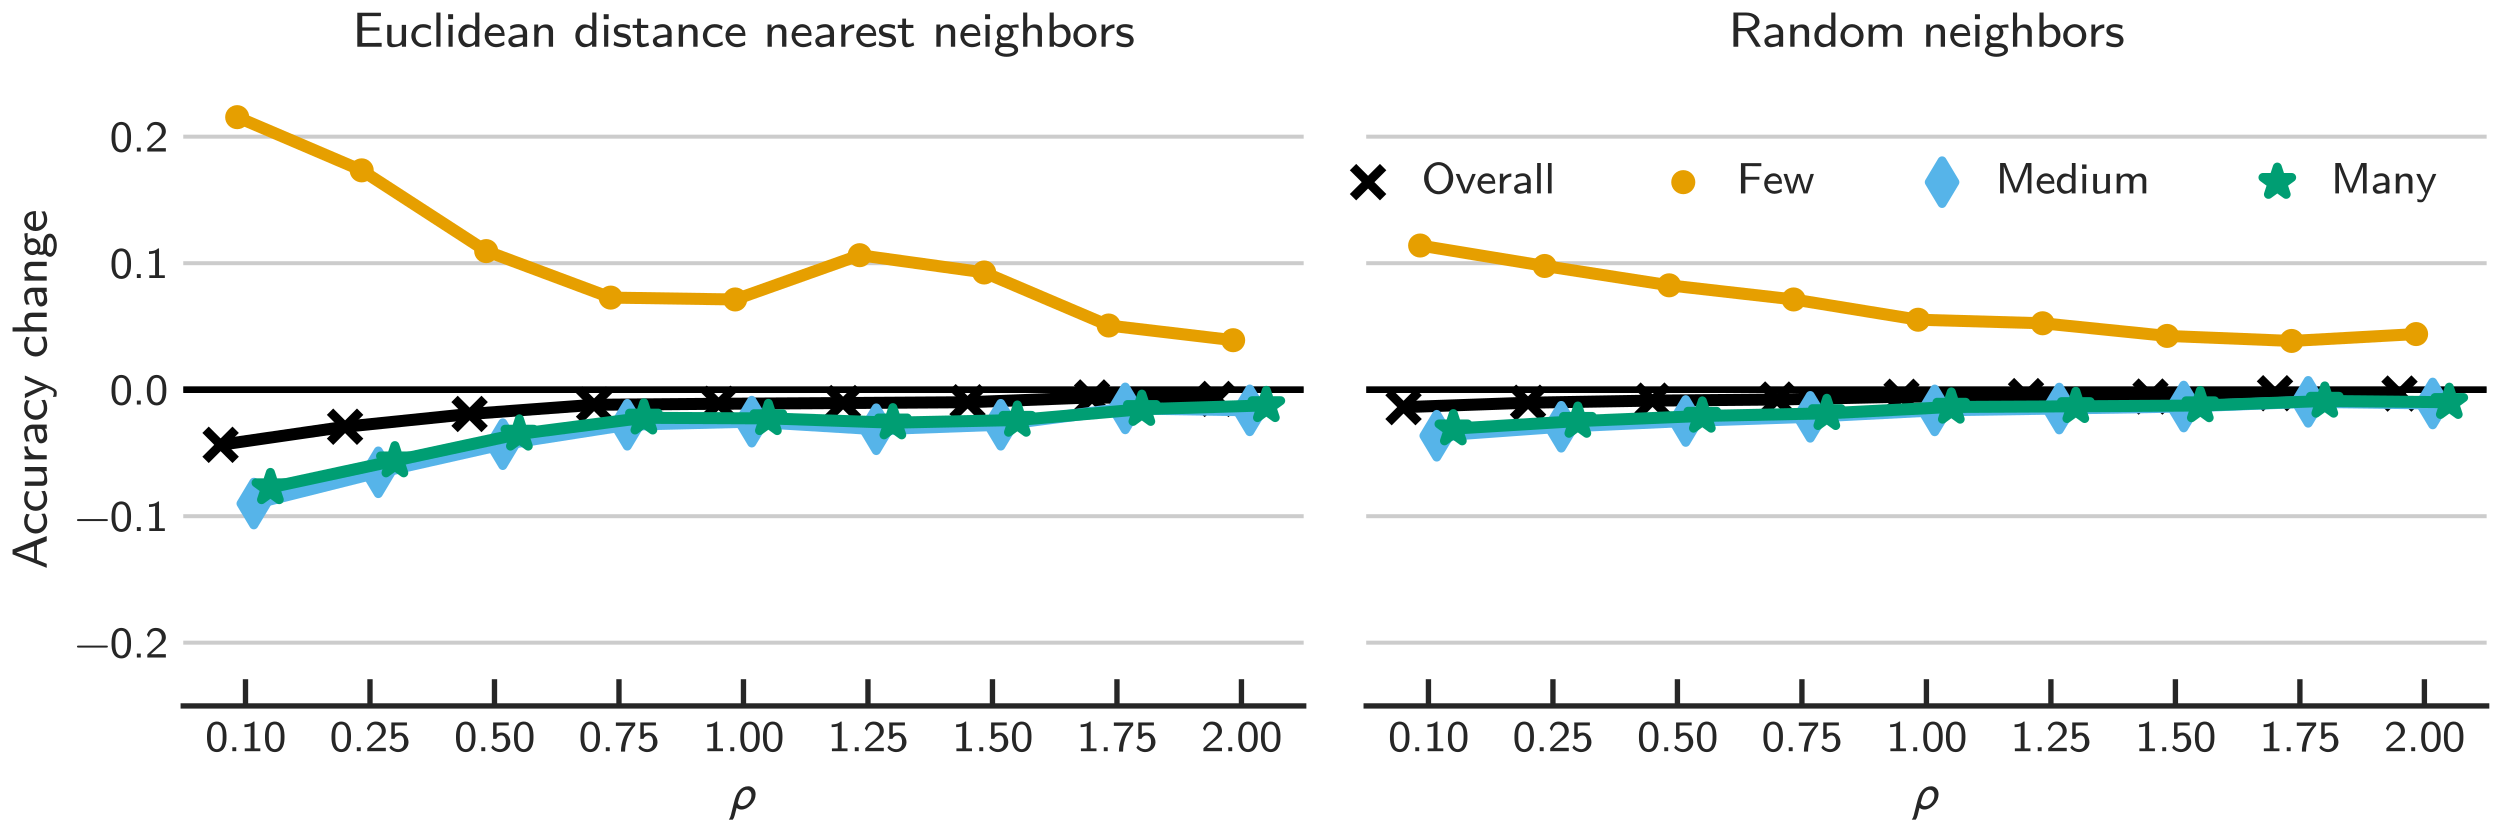 <?xml version="1.0" encoding="utf-8" standalone="no"?>
<!DOCTYPE svg PUBLIC "-//W3C//DTD SVG 1.1//EN"
  "http://www.w3.org/Graphics/SVG/1.1/DTD/svg11.dtd">
<svg xmlns:xlink="http://www.w3.org/1999/xlink" width="561.6pt" height="187.2pt" viewBox="0 0 561.6 187.2" xmlns="http://www.w3.org/2000/svg" version="1.1">
 <defs>
  <style type="text/css">*{stroke-linejoin: round; stroke-linecap: butt}</style>
 </defs>
 <g id="figure_1">
  <g id="patch_1">
   <path d="M 0 187.2
L 561.6 187.2
L 561.6 0
L 0 0
L 0 187.2
z
" style="fill: none"/>
  </g>
  <g id="axes_1">
   <g id="patch_2">
    <path d="M 41.165 158.582
L 292.862 158.582
L 292.862 16.496
L 41.165 16.496
L 41.165 158.582
z
" style="fill: none"/>
   </g>
   <g id="matplotlib.axis_1">
    <g id="xtick_1">
     <g id="line2d_1">
      <defs>
       <path id="m4f24ac02ba" d="M 0 0
L 0 -6
" style="stroke: #262626; stroke-width: 1.2"/>
      </defs>
      <g>
       <use xlink:href="#m4f24ac02ba" x="55.148" y="158.582" style="fill: #262626; stroke: #262626; stroke-width: 1.2"/>
      </g>
     </g>
     <g id="text_1">
      <!-- 0.10 -->
      <g style="fill: #262626" transform="translate(46.087 168.745) scale(0.096 -0.096)">
       <defs>
        <path id="LMSans8-Regular-30" d="M 3123 2080
C 3123 2387 3123 3136 2822 3661
C 2496 4237 2003 4333 1696 4333
C 1408 4333 909 4243 589 3693
C 282 3181 269 2483 269 2080
C 269 1606 294 1024 563 538
C 845 19 1318 -134 1696 -134
C 2336 -134 2688 237 2880 640
C 3104 1094 3123 1683 3123 2080
z
M 2566 2163
C 2566 1741 2566 1261 2413 851
C 2234 390 1907 288 1696 288
C 1427 288 1120 442 960 902
C 832 1293 826 1696 826 2163
C 826 2752 826 3910 1696 3910
C 2566 3910 2566 2752 2566 2163
z
" transform="scale(0.016)"/>
        <path id="LMSans8-Regular-2e" d="M 1229 0
L 1229 576
L 653 576
L 653 0
L 1229 0
z
" transform="scale(0.016)"/>
        <path id="LMSans8-Regular-31" d="M 2906 0
L 2906 403
L 2054 403
L 2054 4333
L 1914 4333
C 1498 3949 973 3923 589 3910
L 589 3507
C 838 3514 1158 3526 1478 3654
L 1478 403
L 627 403
L 627 0
L 2906 0
z
" transform="scale(0.016)"/>
       </defs>
       <use xlink:href="#LMSans8-Regular-30"/>
       <use xlink:href="#LMSans8-Regular-2e" x="53.1"/>
       <use xlink:href="#LMSans8-Regular-31" x="82.6"/>
       <use xlink:href="#LMSans8-Regular-30" x="135.7"/>
      </g>
     </g>
    </g>
    <g id="xtick_2">
     <g id="line2d_2">
      <g>
       <use xlink:href="#m4f24ac02ba" x="83.115" y="158.582" style="fill: #262626; stroke: #262626; stroke-width: 1.2"/>
      </g>
     </g>
     <g id="text_2">
      <!-- 0.25 -->
      <g style="fill: #262626" transform="translate(74.053 168.745) scale(0.096 -0.096)">
       <defs>
        <path id="LMSans8-Regular-32" d="M 3053 0
L 3053 493
L 1811 493
C 1734 493 1658 486 1581 486
L 851 486
L 1843 1363
C 1958 1466 2272 1702 2394 1805
C 2675 2061 3053 2394 3053 2950
C 3053 3674 2515 4333 1600 4333
C 922 4333 499 3968 282 3315
L 582 2938
C 730 3475 954 3891 1510 3891
C 2048 3891 2458 3514 2458 2938
C 2458 2406 2144 2106 1760 1741
C 1632 1613 1286 1325 1152 1197
C 966 1030 525 602 339 442
L 339 0
L 3053 0
z
" transform="scale(0.016)"/>
        <path id="LMSans8-Regular-35" d="M 3053 1299
C 3053 2093 2464 2726 1760 2726
C 1485 2726 1242 2630 1050 2470
L 1050 3757
L 2822 3757
L 2822 4198
L 538 4198
L 538 1805
L 1005 1805
C 1158 2150 1459 2304 1747 2304
C 2010 2304 2406 2125 2406 1312
C 2406 474 1875 288 1549 288
C 1126 288 717 512 499 877
L 256 493
C 570 102 1043 -134 1549 -134
C 2394 -134 3053 518 3053 1299
z
" transform="scale(0.016)"/>
       </defs>
       <use xlink:href="#LMSans8-Regular-30"/>
       <use xlink:href="#LMSans8-Regular-2e" x="53.1"/>
       <use xlink:href="#LMSans8-Regular-32" x="82.6"/>
       <use xlink:href="#LMSans8-Regular-35" x="135.7"/>
      </g>
     </g>
    </g>
    <g id="xtick_3">
     <g id="line2d_3">
      <g>
       <use xlink:href="#m4f24ac02ba" x="111.081" y="158.582" style="fill: #262626; stroke: #262626; stroke-width: 1.2"/>
      </g>
     </g>
     <g id="text_3">
      <!-- 0.50 -->
      <g style="fill: #262626" transform="translate(102.02 168.745) scale(0.096 -0.096)">
       <use xlink:href="#LMSans8-Regular-30"/>
       <use xlink:href="#LMSans8-Regular-2e" x="53.1"/>
       <use xlink:href="#LMSans8-Regular-35" x="82.6"/>
       <use xlink:href="#LMSans8-Regular-30" x="135.7"/>
      </g>
     </g>
    </g>
    <g id="xtick_4">
     <g id="line2d_4">
      <g>
       <use xlink:href="#m4f24ac02ba" x="139.047" y="158.582" style="fill: #262626; stroke: #262626; stroke-width: 1.2"/>
      </g>
     </g>
     <g id="text_4">
      <!-- 0.75 -->
      <g style="fill: #262626" transform="translate(129.986 168.745) scale(0.096 -0.096)">
       <defs>
        <path id="LMSans8-Regular-37" d="M 3110 3750
L 3110 4198
L 282 4198
L 282 3706
L 1581 3706
C 1658 3706 1734 3712 1811 3712
L 2618 3712
C 1645 2758 1024 1421 1024 -64
L 1626 -64
C 1626 1805 2534 3149 3110 3750
z
" transform="scale(0.016)"/>
       </defs>
       <use xlink:href="#LMSans8-Regular-30"/>
       <use xlink:href="#LMSans8-Regular-2e" x="53.1"/>
       <use xlink:href="#LMSans8-Regular-37" x="82.6"/>
       <use xlink:href="#LMSans8-Regular-35" x="135.7"/>
      </g>
     </g>
    </g>
    <g id="xtick_5">
     <g id="line2d_5">
      <g>
       <use xlink:href="#m4f24ac02ba" x="167.014" y="158.582" style="fill: #262626; stroke: #262626; stroke-width: 1.2"/>
      </g>
     </g>
     <g id="text_5">
      <!-- 1.00 -->
      <g style="fill: #262626" transform="translate(157.952 168.745) scale(0.096 -0.096)">
       <use xlink:href="#LMSans8-Regular-31"/>
       <use xlink:href="#LMSans8-Regular-2e" x="53.1"/>
       <use xlink:href="#LMSans8-Regular-30" x="82.6"/>
       <use xlink:href="#LMSans8-Regular-30" x="135.7"/>
      </g>
     </g>
    </g>
    <g id="xtick_6">
     <g id="line2d_6">
      <g>
       <use xlink:href="#m4f24ac02ba" x="194.98" y="158.582" style="fill: #262626; stroke: #262626; stroke-width: 1.2"/>
      </g>
     </g>
     <g id="text_6">
      <!-- 1.25 -->
      <g style="fill: #262626" transform="translate(185.919 168.745) scale(0.096 -0.096)">
       <use xlink:href="#LMSans8-Regular-31"/>
       <use xlink:href="#LMSans8-Regular-2e" x="53.1"/>
       <use xlink:href="#LMSans8-Regular-32" x="82.6"/>
       <use xlink:href="#LMSans8-Regular-35" x="135.7"/>
      </g>
     </g>
    </g>
    <g id="xtick_7">
     <g id="line2d_7">
      <g>
       <use xlink:href="#m4f24ac02ba" x="222.947" y="158.582" style="fill: #262626; stroke: #262626; stroke-width: 1.2"/>
      </g>
     </g>
     <g id="text_7">
      <!-- 1.50 -->
      <g style="fill: #262626" transform="translate(213.885 168.745) scale(0.096 -0.096)">
       <use xlink:href="#LMSans8-Regular-31"/>
       <use xlink:href="#LMSans8-Regular-2e" x="53.1"/>
       <use xlink:href="#LMSans8-Regular-35" x="82.6"/>
       <use xlink:href="#LMSans8-Regular-30" x="135.7"/>
      </g>
     </g>
    </g>
    <g id="xtick_8">
     <g id="line2d_8">
      <g>
       <use xlink:href="#m4f24ac02ba" x="250.913" y="158.582" style="fill: #262626; stroke: #262626; stroke-width: 1.2"/>
      </g>
     </g>
     <g id="text_8">
      <!-- 1.75 -->
      <g style="fill: #262626" transform="translate(241.851 168.745) scale(0.096 -0.096)">
       <use xlink:href="#LMSans8-Regular-31"/>
       <use xlink:href="#LMSans8-Regular-2e" x="53.1"/>
       <use xlink:href="#LMSans8-Regular-37" x="82.6"/>
       <use xlink:href="#LMSans8-Regular-35" x="135.7"/>
      </g>
     </g>
    </g>
    <g id="xtick_9">
     <g id="line2d_9">
      <g>
       <use xlink:href="#m4f24ac02ba" x="278.879" y="158.582" style="fill: #262626; stroke: #262626; stroke-width: 1.2"/>
      </g>
     </g>
     <g id="text_9">
      <!-- 2.00 -->
      <g style="fill: #262626" transform="translate(269.818 168.745) scale(0.096 -0.096)">
       <use xlink:href="#LMSans8-Regular-32"/>
       <use xlink:href="#LMSans8-Regular-2e" x="53.1"/>
       <use xlink:href="#LMSans8-Regular-30" x="82.6"/>
       <use xlink:href="#LMSans8-Regular-30" x="135.7"/>
      </g>
     </g>
    </g>
    <g id="text_10">
     <!-- $\rho$ -->
     <g style="fill: #262626" transform="translate(164.098 181.824) scale(0.108 -0.108)">
      <defs>
       <path id="STIXNonUnicode-Italic-e1e8" d="M 38 -838
L 435 755
Q 576 1338 723 1709
Q 870 2080 1126 2381
Q 1619 2957 2304 2957
Q 2726 2957 2995 2669
Q 3264 2381 3264 1933
Q 3264 1171 2669 550
Q 2074 -70 1421 -70
Q 1062 -70 794 160
L 550 -813
Q 461 -1171 301 -1382
L -211 -1382
Q -32 -1120 38 -838
z
M 2726 1798
Q 2726 2118 2553 2310
Q 2381 2502 2099 2502
Q 1773 2502 1498 2176
Q 1331 1984 1216 1693
Q 1101 1402 947 781
Q 1094 384 1504 384
Q 1997 384 2361 819
Q 2726 1254 2726 1798
z
" transform="scale(0.016)"/>
      </defs>
      <use xlink:href="#STIXNonUnicode-Italic-e1e8" transform="translate(0 0.797)"/>
     </g>
    </g>
   </g>
   <g id="matplotlib.axis_2">
    <g id="ytick_1">
     <g id="line2d_10">
      <path d="M 41.165 144.373
L 292.862 144.373
" clip-path="url(#p4a56816723)" style="fill: none; stroke: #cccccc; stroke-width: 0.9; stroke-linecap: round"/>
     </g>
     <g id="line2d_11"/>
     <g id="text_11">
      <!-- −0.2 -->
      <g style="fill: #262626" transform="translate(16.71 147.705) scale(0.096 -0.096)">
       <defs>
        <path id="LMSans8-Regular-2212" d="M 4902 1600
C 4902 1747 4762 1747 4672 1747
L 608 1747
C 518 1747 378 1747 378 1600
C 378 1453 518 1453 608 1453
L 4672 1453
C 4762 1453 4902 1453 4902 1600
z
" transform="scale(0.016)"/>
       </defs>
       <use xlink:href="#LMSans8-Regular-2212"/>
       <use xlink:href="#LMSans8-Regular-30" x="82.6"/>
       <use xlink:href="#LMSans8-Regular-2e" x="135.7"/>
       <use xlink:href="#LMSans8-Regular-32" x="165.2"/>
      </g>
     </g>
    </g>
    <g id="ytick_2">
     <g id="line2d_12">
      <path d="M 41.165 115.956
L 292.862 115.956
" clip-path="url(#p4a56816723)" style="fill: none; stroke: #cccccc; stroke-width: 0.9; stroke-linecap: round"/>
     </g>
     <g id="line2d_13"/>
     <g id="text_12">
      <!-- −0.1 -->
      <g style="fill: #262626" transform="translate(16.71 119.288) scale(0.096 -0.096)">
       <use xlink:href="#LMSans8-Regular-2212"/>
       <use xlink:href="#LMSans8-Regular-30" x="82.6"/>
       <use xlink:href="#LMSans8-Regular-2e" x="135.7"/>
       <use xlink:href="#LMSans8-Regular-31" x="165.2"/>
      </g>
     </g>
    </g>
    <g id="ytick_3">
     <g id="line2d_14">
      <path d="M 41.165 87.539
L 292.862 87.539
" clip-path="url(#p4a56816723)" style="fill: none; stroke: #cccccc; stroke-width: 0.9; stroke-linecap: round"/>
     </g>
     <g id="line2d_15"/>
     <g id="text_13">
      <!-- 0.0 -->
      <g style="fill: #262626" transform="translate(24.639 90.871) scale(0.096 -0.096)">
       <use xlink:href="#LMSans8-Regular-30"/>
       <use xlink:href="#LMSans8-Regular-2e" x="53.1"/>
       <use xlink:href="#LMSans8-Regular-30" x="82.6"/>
      </g>
     </g>
    </g>
    <g id="ytick_4">
     <g id="line2d_16">
      <path d="M 41.165 59.122
L 292.862 59.122
" clip-path="url(#p4a56816723)" style="fill: none; stroke: #cccccc; stroke-width: 0.9; stroke-linecap: round"/>
     </g>
     <g id="line2d_17"/>
     <g id="text_14">
      <!-- 0.1 -->
      <g style="fill: #262626" transform="translate(24.639 62.453) scale(0.096 -0.096)">
       <use xlink:href="#LMSans8-Regular-30"/>
       <use xlink:href="#LMSans8-Regular-2e" x="53.1"/>
       <use xlink:href="#LMSans8-Regular-31" x="82.6"/>
      </g>
     </g>
    </g>
    <g id="ytick_5">
     <g id="line2d_18">
      <path d="M 41.165 30.705
L 292.862 30.705
" clip-path="url(#p4a56816723)" style="fill: none; stroke: #cccccc; stroke-width: 0.9; stroke-linecap: round"/>
     </g>
     <g id="line2d_19"/>
     <g id="text_15">
      <!-- 0.2 -->
      <g style="fill: #262626" transform="translate(24.639 34.036) scale(0.096 -0.096)">
       <use xlink:href="#LMSans8-Regular-30"/>
       <use xlink:href="#LMSans8-Regular-2e" x="53.1"/>
       <use xlink:href="#LMSans8-Regular-32" x="82.6"/>
      </g>
     </g>
    </g>
    <g id="text_16">
     <!-- Accuracy change -->
     <g style="fill: #262626" transform="translate(10.496 127.895) rotate(-90) scale(0.108 -0.108)">
      <defs>
       <path id="LMSans8-Regular-41" d="M 4333 0
L 2573 4442
L 1952 4442
L 192 0
L 717 0
L 1216 1267
L 3162 1267
L 3661 0
L 4333 0
z
M 3002 1645
L 1376 1645
L 2195 3955
L 3002 1645
z
" transform="scale(0.016)"/>
       <path id="LMSans8-Regular-63" d="M 2822 230
L 2784 698
C 2464 493 2118 378 1722 378
C 1133 378 787 851 787 1427
C 787 1920 1043 2496 1741 2496
C 2176 2496 2381 2406 2707 2202
L 2790 2662
C 2406 2854 2240 2938 1741 2938
C 781 2938 230 2163 230 1421
C 230 640 845 -64 1715 -64
C 2163 -64 2547 70 2822 230
z
" transform="scale(0.016)"/>
       <path id="LMSans8-Regular-75" d="M 2976 0
L 2976 2842
L 2419 2842
L 2419 986
C 2419 474 1984 314 1613 314
C 1139 314 1088 442 1088 736
L 1088 2842
L 531 2842
L 531 698
C 531 128 781 -64 1229 -64
C 1491 -64 2054 -13 2438 294
L 2438 0
L 2976 0
z
" transform="scale(0.016)"/>
       <path id="LMSans8-Regular-72" d="M 2221 2432
L 2221 2906
C 1683 2899 1293 2637 1037 2298
L 1037 2886
L 544 2886
L 544 0
L 1082 0
L 1082 1363
C 1082 2054 1658 2426 2221 2432
z
" transform="scale(0.016)"/>
       <path id="LMSans8-Regular-61" d="M 2790 0
L 2790 1843
C 2790 2496 2291 2938 1658 2938
C 1254 2938 947 2854 589 2662
L 627 2195
C 838 2336 1152 2528 1658 2528
C 1939 2528 2234 2317 2234 1837
L 2234 1581
C 1286 1549 352 1350 352 755
C 352 435 570 -64 1133 -64
C 1408 -64 1914 -6 2253 243
L 2253 0
L 2790 0
z
M 2234 909
C 2234 781 2234 614 2010 480
C 1805 365 1555 358 1485 358
C 1133 358 864 518 864 762
C 864 1171 1946 1210 2234 1222
L 2234 909
z
" transform="scale(0.016)"/>
       <path id="LMSans8-Regular-79" d="M 3034 2842
L 2515 2842
C 1997 1619 1638 794 1613 403
C 1600 582 1485 902 1370 1203
C 1267 1459 1165 1715 1050 1965
L 646 2842
L 96 2842
L 1421 0
L 1178 -563
C 1043 -832 954 -922 781 -922
C 755 -922 518 -922 243 -806
L 282 -1254
C 339 -1267 576 -1306 774 -1306
C 1030 -1306 1261 -1210 1530 -595
L 3034 2842
z
" transform="scale(0.016)"/>
       <path id="LMSans8-Regular-20" transform="scale(0.016)"/>
       <path id="LMSans8-Regular-68" d="M 2976 0
L 2976 1894
C 2976 2394 2829 2906 2042 2906
C 1491 2906 1197 2586 1069 2451
L 1069 4442
L 531 4442
L 531 0
L 1088 0
L 1088 1555
C 1088 1978 1267 2483 1760 2483
C 2419 2483 2419 2035 2419 1850
L 2419 0
L 2976 0
z
" transform="scale(0.016)"/>
       <path id="LMSans8-Regular-6e" d="M 2976 0
L 2976 1894
C 2976 2394 2829 2906 2042 2906
C 1677 2906 1325 2758 1043 2419
L 1043 2886
L 531 2886
L 531 0
L 1088 0
L 1088 1555
C 1088 1978 1267 2483 1760 2483
C 2419 2483 2419 2035 2419 1850
L 2419 0
L 2976 0
z
" transform="scale(0.016)"/>
       <path id="LMSans8-Regular-67" d="M 3296 2470
L 3219 2906
C 3078 2906 2650 2899 2163 2714
L 2150 2707
C 1920 2861 1696 2906 1510 2906
C 883 2906 416 2413 416 1862
C 416 1638 493 1408 640 1229
C 550 1120 454 941 454 698
C 454 448 557 288 614 211
C 262 6 192 -288 192 -442
C 192 -928 864 -1312 1696 -1312
C 2534 -1312 3200 -928 3200 -442
C 3200 461 2080 461 1805 461
L 1210 461
C 1107 461 832 461 832 794
C 832 922 877 986 883 998
C 1107 858 1331 813 1504 813
C 2131 813 2598 1306 2598 1856
C 2598 2061 2541 2246 2426 2419
C 2400 2458 2400 2470 2400 2470
C 2400 2496 2784 2496 2816 2496
C 2816 2496 3066 2496 3296 2470
z
M 2106 1862
C 2106 1363 1786 1210 1510 1210
C 1165 1210 909 1427 909 1856
C 909 2355 1229 2509 1504 2509
C 1850 2509 2106 2291 2106 1862
z
M 2714 -448
C 2714 -723 2234 -915 1696 -915
C 1158 -915 678 -723 678 -448
C 678 -416 678 -38 1197 -38
L 1811 -38
C 1958 -38 2714 -38 2714 -448
z
" transform="scale(0.016)"/>
       <path id="LMSans8-Regular-65" d="M 2816 1402
C 2816 1696 2784 2125 2534 2490
C 2304 2816 1920 2938 1606 2938
C 826 2938 224 2253 224 1440
C 224 621 864 -64 1709 -64
C 2080 -64 2464 45 2790 243
L 2752 698
C 2394 442 1990 358 1715 358
C 1158 358 736 813 717 1402
L 2816 1402
z
M 2426 1786
L 762 1786
C 909 2298 1286 2515 1606 2515
C 1888 2515 2304 2381 2426 1786
z
" transform="scale(0.016)"/>
      </defs>
      <use xlink:href="#LMSans8-Regular-41"/>
      <use xlink:href="#LMSans8-Regular-63" x="70.8"/>
      <use xlink:href="#LMSans8-Regular-63" x="118"/>
      <use xlink:href="#LMSans8-Regular-75" x="165.2"/>
      <use xlink:href="#LMSans8-Regular-72" x="220.1"/>
      <use xlink:href="#LMSans8-Regular-61" x="256.4"/>
      <use xlink:href="#LMSans8-Regular-63" x="307.4"/>
      <use xlink:href="#LMSans8-Regular-79" x="354.6"/>
      <use xlink:href="#LMSans8-Regular-20" x="403.6"/>
      <use xlink:href="#LMSans8-Regular-63" x="439"/>
      <use xlink:href="#LMSans8-Regular-68" x="486.2"/>
      <use xlink:href="#LMSans8-Regular-61" x="541.1"/>
      <use xlink:href="#LMSans8-Regular-6e" x="592.1"/>
      <use xlink:href="#LMSans8-Regular-67" x="647"/>
      <use xlink:href="#LMSans8-Regular-65" x="700.1"/>
     </g>
    </g>
   </g>
   <g id="line2d_20">
    <path d="M 49.555 99.923
L 77.521 95.865
L 105.488 92.995
L 133.454 90.932
L 161.421 90.705
L 189.387 90.54
L 217.353 90.358
L 245.32 89.278
L 273.286 89.608
" clip-path="url(#p4a56816723)" style="fill: none; stroke: #000000; stroke-width: 2.7; stroke-linecap: round"/>
   </g>
   <g id="line2d_21">
    <path clip-path="url(#p4a56816723)" style="fill: none; stroke: #000000; stroke-width: 2.7; stroke-linecap: round"/>
   </g>
   <g id="line2d_22">
    <path clip-path="url(#p4a56816723)" style="fill: none; stroke: #000000; stroke-width: 2.7; stroke-linecap: round"/>
   </g>
   <g id="line2d_23">
    <path clip-path="url(#p4a56816723)" style="fill: none; stroke: #000000; stroke-width: 2.7; stroke-linecap: round"/>
   </g>
   <g id="line2d_24">
    <path clip-path="url(#p4a56816723)" style="fill: none; stroke: #000000; stroke-width: 2.7; stroke-linecap: round"/>
   </g>
   <g id="line2d_25">
    <path clip-path="url(#p4a56816723)" style="fill: none; stroke: #000000; stroke-width: 2.7; stroke-linecap: round"/>
   </g>
   <g id="line2d_26">
    <path clip-path="url(#p4a56816723)" style="fill: none; stroke: #000000; stroke-width: 2.7; stroke-linecap: round"/>
   </g>
   <g id="line2d_27">
    <path clip-path="url(#p4a56816723)" style="fill: none; stroke: #000000; stroke-width: 2.7; stroke-linecap: round"/>
   </g>
   <g id="line2d_28">
    <path clip-path="url(#p4a56816723)" style="fill: none; stroke: #000000; stroke-width: 2.7; stroke-linecap: round"/>
   </g>
   <g id="line2d_29">
    <path clip-path="url(#p4a56816723)" style="fill: none; stroke: #000000; stroke-width: 2.7; stroke-linecap: round"/>
   </g>
   <g id="PathCollection_1">
    <defs>
     <path id="mb0b7b62e17" d="M -3.384 3.384
L 3.384 -3.384
M -3.384 -3.384
L 3.384 3.384
" style="stroke: #000000; stroke-width: 2.025"/>
    </defs>
    <g clip-path="url(#p4a56816723)">
     <use xlink:href="#mb0b7b62e17" x="49.555" y="99.923" style="stroke: #000000; stroke-width: 2.025"/>
     <use xlink:href="#mb0b7b62e17" x="77.521" y="95.865" style="stroke: #000000; stroke-width: 2.025"/>
     <use xlink:href="#mb0b7b62e17" x="105.488" y="92.995" style="stroke: #000000; stroke-width: 2.025"/>
     <use xlink:href="#mb0b7b62e17" x="133.454" y="90.932" style="stroke: #000000; stroke-width: 2.025"/>
     <use xlink:href="#mb0b7b62e17" x="161.421" y="90.705" style="stroke: #000000; stroke-width: 2.025"/>
     <use xlink:href="#mb0b7b62e17" x="189.387" y="90.54" style="stroke: #000000; stroke-width: 2.025"/>
     <use xlink:href="#mb0b7b62e17" x="217.353" y="90.358" style="stroke: #000000; stroke-width: 2.025"/>
     <use xlink:href="#mb0b7b62e17" x="245.32" y="89.278" style="stroke: #000000; stroke-width: 2.025"/>
     <use xlink:href="#mb0b7b62e17" x="273.286" y="89.608" style="stroke: #000000; stroke-width: 2.025"/>
    </g>
   </g>
   <g id="line2d_30">
    <path d="M 41.165 87.539
L 292.862 87.539
" clip-path="url(#p4a56816723)" style="fill: none; stroke: #000000; stroke-width: 1.5; stroke-linecap: round"/>
   </g>
   <g id="line2d_31">
    <path d="M 53.284 26.317
L 81.25 38.269
L 109.217 56.406
L 137.183 66.853
L 165.149 67.271
L 193.116 57.325
L 221.082 61.211
L 249.048 73.122
L 277.015 76.423
" clip-path="url(#p4a56816723)" style="fill: none; stroke: #e69f00; stroke-width: 2.7; stroke-linecap: round"/>
   </g>
   <g id="line2d_32">
    <path clip-path="url(#p4a56816723)" style="fill: none; stroke: #e69f00; stroke-width: 2.7; stroke-linecap: round"/>
   </g>
   <g id="line2d_33">
    <path clip-path="url(#p4a56816723)" style="fill: none; stroke: #e69f00; stroke-width: 2.7; stroke-linecap: round"/>
   </g>
   <g id="line2d_34">
    <path clip-path="url(#p4a56816723)" style="fill: none; stroke: #e69f00; stroke-width: 2.7; stroke-linecap: round"/>
   </g>
   <g id="line2d_35">
    <path clip-path="url(#p4a56816723)" style="fill: none; stroke: #e69f00; stroke-width: 2.7; stroke-linecap: round"/>
   </g>
   <g id="line2d_36">
    <path clip-path="url(#p4a56816723)" style="fill: none; stroke: #e69f00; stroke-width: 2.7; stroke-linecap: round"/>
   </g>
   <g id="line2d_37">
    <path clip-path="url(#p4a56816723)" style="fill: none; stroke: #e69f00; stroke-width: 2.7; stroke-linecap: round"/>
   </g>
   <g id="line2d_38">
    <path clip-path="url(#p4a56816723)" style="fill: none; stroke: #e69f00; stroke-width: 2.7; stroke-linecap: round"/>
   </g>
   <g id="line2d_39">
    <path clip-path="url(#p4a56816723)" style="fill: none; stroke: #e69f00; stroke-width: 2.7; stroke-linecap: round"/>
   </g>
   <g id="line2d_40">
    <path clip-path="url(#p4a56816723)" style="fill: none; stroke: #e69f00; stroke-width: 2.7; stroke-linecap: round"/>
   </g>
   <g id="PathCollection_2">
    <defs>
     <path id="mcc22fc854a" d="M 0 1.692
C 0.449 1.692 0.879 1.514 1.196 1.196
C 1.514 0.879 1.692 0.449 1.692 0
C 1.692 -0.449 1.514 -0.879 1.196 -1.196
C 0.879 -1.514 0.449 -1.692 0 -1.692
C -0.449 -1.692 -0.879 -1.514 -1.196 -1.196
C -1.514 -0.879 -1.692 -0.449 -1.692 0
C -1.692 0.449 -1.514 0.879 -1.196 1.196
C -0.879 1.514 -0.449 1.692 0 1.692
z
" style="stroke: #e69f00; stroke-width: 2.025"/>
    </defs>
    <g clip-path="url(#p4a56816723)">
     <use xlink:href="#mcc22fc854a" x="53.284" y="26.317" style="fill: #e69f00; stroke: #e69f00; stroke-width: 2.025"/>
     <use xlink:href="#mcc22fc854a" x="81.25" y="38.269" style="fill: #e69f00; stroke: #e69f00; stroke-width: 2.025"/>
     <use xlink:href="#mcc22fc854a" x="109.217" y="56.406" style="fill: #e69f00; stroke: #e69f00; stroke-width: 2.025"/>
     <use xlink:href="#mcc22fc854a" x="137.183" y="66.853" style="fill: #e69f00; stroke: #e69f00; stroke-width: 2.025"/>
     <use xlink:href="#mcc22fc854a" x="165.149" y="67.271" style="fill: #e69f00; stroke: #e69f00; stroke-width: 2.025"/>
     <use xlink:href="#mcc22fc854a" x="193.116" y="57.325" style="fill: #e69f00; stroke: #e69f00; stroke-width: 2.025"/>
     <use xlink:href="#mcc22fc854a" x="221.082" y="61.211" style="fill: #e69f00; stroke: #e69f00; stroke-width: 2.025"/>
     <use xlink:href="#mcc22fc854a" x="249.048" y="73.122" style="fill: #e69f00; stroke: #e69f00; stroke-width: 2.025"/>
     <use xlink:href="#mcc22fc854a" x="277.015" y="76.423" style="fill: #e69f00; stroke: #e69f00; stroke-width: 2.025"/>
    </g>
   </g>
   <g id="patch_3">
    <path d="M 41.165 158.582
L 292.862 158.582
" style="fill: none; stroke: #262626; stroke-width: 1.2; stroke-linejoin: miter; stroke-linecap: square"/>
   </g>
   <g id="line2d_41">
    <path d="M 57.013 113.12
L 84.979 106.096
L 112.945 99.784
L 140.912 95.418
L 168.878 94.718
L 196.845 96.426
L 224.811 95.418
L 252.777 91.739
L 280.744 92.178
" clip-path="url(#p4a56816723)" style="fill: none; stroke: #56b4e9; stroke-width: 2.7; stroke-linecap: round"/>
   </g>
   <g id="line2d_42">
    <path clip-path="url(#p4a56816723)" style="fill: none; stroke: #56b4e9; stroke-width: 2.7; stroke-linecap: round"/>
   </g>
   <g id="line2d_43">
    <path clip-path="url(#p4a56816723)" style="fill: none; stroke: #56b4e9; stroke-width: 2.7; stroke-linecap: round"/>
   </g>
   <g id="line2d_44">
    <path clip-path="url(#p4a56816723)" style="fill: none; stroke: #56b4e9; stroke-width: 2.7; stroke-linecap: round"/>
   </g>
   <g id="line2d_45">
    <path clip-path="url(#p4a56816723)" style="fill: none; stroke: #56b4e9; stroke-width: 2.7; stroke-linecap: round"/>
   </g>
   <g id="line2d_46">
    <path clip-path="url(#p4a56816723)" style="fill: none; stroke: #56b4e9; stroke-width: 2.7; stroke-linecap: round"/>
   </g>
   <g id="line2d_47">
    <path clip-path="url(#p4a56816723)" style="fill: none; stroke: #56b4e9; stroke-width: 2.7; stroke-linecap: round"/>
   </g>
   <g id="line2d_48">
    <path clip-path="url(#p4a56816723)" style="fill: none; stroke: #56b4e9; stroke-width: 2.7; stroke-linecap: round"/>
   </g>
   <g id="line2d_49">
    <path clip-path="url(#p4a56816723)" style="fill: none; stroke: #56b4e9; stroke-width: 2.7; stroke-linecap: round"/>
   </g>
   <g id="line2d_50">
    <path clip-path="url(#p4a56816723)" style="fill: none; stroke: #56b4e9; stroke-width: 2.7; stroke-linecap: round"/>
   </g>
   <g id="PathCollection_3">
    <defs>
     <path id="m3766ec452c" d="M -0 4.786
L 2.871 0
L 0 -4.786
L -2.871 -0
z
" style="stroke: #56b4e9; stroke-width: 2.025"/>
    </defs>
    <g clip-path="url(#p4a56816723)">
     <use xlink:href="#m3766ec452c" x="57.013" y="113.12" style="fill: #56b4e9; stroke: #56b4e9; stroke-width: 2.025"/>
     <use xlink:href="#m3766ec452c" x="84.979" y="106.096" style="fill: #56b4e9; stroke: #56b4e9; stroke-width: 2.025"/>
     <use xlink:href="#m3766ec452c" x="112.945" y="99.784" style="fill: #56b4e9; stroke: #56b4e9; stroke-width: 2.025"/>
     <use xlink:href="#m3766ec452c" x="140.912" y="95.418" style="fill: #56b4e9; stroke: #56b4e9; stroke-width: 2.025"/>
     <use xlink:href="#m3766ec452c" x="168.878" y="94.718" style="fill: #56b4e9; stroke: #56b4e9; stroke-width: 2.025"/>
     <use xlink:href="#m3766ec452c" x="196.845" y="96.426" style="fill: #56b4e9; stroke: #56b4e9; stroke-width: 2.025"/>
     <use xlink:href="#m3766ec452c" x="224.811" y="95.418" style="fill: #56b4e9; stroke: #56b4e9; stroke-width: 2.025"/>
     <use xlink:href="#m3766ec452c" x="252.777" y="91.739" style="fill: #56b4e9; stroke: #56b4e9; stroke-width: 2.025"/>
     <use xlink:href="#m3766ec452c" x="280.744" y="92.178" style="fill: #56b4e9; stroke: #56b4e9; stroke-width: 2.025"/>
    </g>
   </g>
   <g id="text_17">
    <!-- Euclidean distance nearest neighbors -->
    <g style="fill: #262626" transform="translate(79.189 10.496) scale(0.108 -0.108)">
     <defs>
      <path id="LMSans8-Regular-45" d="M 3789 0
L 3789 499
L 3213 499
L 1600 486
L 1267 486
L 1267 2086
L 3501 2086
L 3501 2509
L 1267 2509
L 1267 3981
L 2202 3981
C 2278 3981 2355 3974 2432 3974
L 3693 3974
L 3693 4422
L 621 4422
L 621 0
L 3789 0
z
" transform="scale(0.016)"/>
      <path id="LMSans8-Regular-6c" d="M 1075 0
L 1075 4442
L 538 4442
L 538 0
L 1075 0
z
" transform="scale(0.016)"/>
      <path id="LMSans8-Regular-69" d="M 1075 0
L 1075 2842
L 538 2842
L 538 0
L 1075 0
z
M 1133 3584
L 1133 4230
L 486 4230
L 486 3584
L 1133 3584
z
" transform="scale(0.016)"/>
      <path id="LMSans8-Regular-64" d="M 2963 0
L 2963 4442
L 2426 4442
L 2426 2566
C 2016 2867 1600 2906 1414 2906
C 742 2906 230 2234 230 1421
C 230 608 736 -64 1395 -64
C 1792 -64 2163 115 2406 333
L 2406 0
L 2963 0
z
M 2406 794
C 2246 531 2003 358 1696 358
C 1248 358 787 672 787 1414
C 787 2214 1331 2483 1766 2483
C 2022 2483 2240 2374 2406 2157
L 2406 794
z
" transform="scale(0.016)"/>
      <path id="LMSans8-Regular-73" d="M 2451 832
C 2451 947 2438 1197 2170 1440
C 1933 1651 1702 1696 1395 1754
C 1018 1824 723 1882 723 2163
C 723 2528 1190 2528 1286 2528
C 1651 2528 1933 2451 2253 2285
L 2336 2739
C 1901 2918 1581 2938 1350 2938
C 1190 2938 224 2938 224 2086
C 224 1786 390 1619 474 1542
C 698 1318 966 1267 1306 1203
C 1606 1146 1952 1082 1952 774
C 1952 371 1421 371 1331 371
C 922 371 538 518 282 698
L 192 218
C 410 109 800 -64 1331 -64
C 1619 -64 1901 -19 2138 154
C 2374 333 2451 614 2451 832
z
" transform="scale(0.016)"/>
      <path id="LMSans8-Regular-74" d="M 2266 173
L 2157 582
C 1946 429 1722 378 1542 378
C 1274 378 1203 640 1203 934
L 1203 2438
L 2150 2438
L 2150 2842
L 1203 2842
L 1203 3654
L 710 3654
L 710 2842
L 128 2842
L 128 2438
L 691 2438
L 691 819
C 691 390 800 -64 1261 -64
C 1722 -64 2074 83 2266 173
z
" transform="scale(0.016)"/>
      <path id="LMSans8-Regular-62" d="M 3277 1427
C 3277 2202 2835 2906 2195 2906
C 1792 2906 1402 2778 1082 2541
L 1082 4442
L 544 4442
L 544 0
L 1101 0
L 1101 301
C 1242 179 1549 -64 2016 -64
C 2714 -64 3277 589 3277 1427
z
M 2720 1427
C 2720 646 2189 358 1741 358
C 1504 358 1280 467 1101 755
L 1101 2016
C 1101 2118 1101 2195 1325 2342
C 1421 2400 1594 2483 1811 2483
C 2240 2483 2720 2195 2720 1427
z
" transform="scale(0.016)"/>
      <path id="LMSans8-Regular-6f" d="M 3200 1402
C 3200 2246 2528 2938 1696 2938
C 864 2938 192 2240 192 1402
C 192 589 870 -64 1696 -64
C 2528 -64 3200 589 3200 1402
z
M 2643 1472
C 2643 742 2189 378 1696 378
C 1190 378 749 749 749 1472
C 749 2195 1222 2515 1696 2515
C 2176 2515 2643 2182 2643 1472
z
" transform="scale(0.016)"/>
     </defs>
     <use xlink:href="#LMSans8-Regular-45"/>
     <use xlink:href="#LMSans8-Regular-75" x="63.7"/>
     <use xlink:href="#LMSans8-Regular-63" x="118.6"/>
     <use xlink:href="#LMSans8-Regular-6c" x="165.8"/>
     <use xlink:href="#LMSans8-Regular-69" x="191.1"/>
     <use xlink:href="#LMSans8-Regular-64" x="216.4"/>
     <use xlink:href="#LMSans8-Regular-65" x="271.3"/>
     <use xlink:href="#LMSans8-Regular-61" x="318.5"/>
     <use xlink:href="#LMSans8-Regular-6e" x="369.5"/>
     <use xlink:href="#LMSans8-Regular-20" x="424.4"/>
     <use xlink:href="#LMSans8-Regular-64" x="459.8"/>
     <use xlink:href="#LMSans8-Regular-69" x="514.7"/>
     <use xlink:href="#LMSans8-Regular-73" x="540"/>
     <use xlink:href="#LMSans8-Regular-74" x="580.7"/>
     <use xlink:href="#LMSans8-Regular-61" x="619.1"/>
     <use xlink:href="#LMSans8-Regular-6e" x="670.1"/>
     <use xlink:href="#LMSans8-Regular-63" x="725"/>
     <use xlink:href="#LMSans8-Regular-65" x="772.2"/>
     <use xlink:href="#LMSans8-Regular-20" x="819.4"/>
     <use xlink:href="#LMSans8-Regular-6e" x="854.8"/>
     <use xlink:href="#LMSans8-Regular-65" x="909.7"/>
     <use xlink:href="#LMSans8-Regular-61" x="956.9"/>
     <use xlink:href="#LMSans8-Regular-72" x="1007.9"/>
     <use xlink:href="#LMSans8-Regular-65" x="1044.2"/>
     <use xlink:href="#LMSans8-Regular-73" x="1091.4"/>
     <use xlink:href="#LMSans8-Regular-74" x="1132.1"/>
     <use xlink:href="#LMSans8-Regular-20" x="1170.5"/>
     <use xlink:href="#LMSans8-Regular-6e" x="1205.9"/>
     <use xlink:href="#LMSans8-Regular-65" x="1260.8"/>
     <use xlink:href="#LMSans8-Regular-69" x="1308"/>
     <use xlink:href="#LMSans8-Regular-67" x="1333.3"/>
     <use xlink:href="#LMSans8-Regular-68" x="1386.4"/>
     <use xlink:href="#LMSans8-Regular-62" x="1441.3"/>
     <use xlink:href="#LMSans8-Regular-6f" x="1496.2"/>
     <use xlink:href="#LMSans8-Regular-72" x="1549.3"/>
     <use xlink:href="#LMSans8-Regular-73" x="1585.6"/>
    </g>
   </g>
   <g id="line2d_51">
    <path d="M 60.742 109.505
L 88.708 103.482
L 116.674 97.474
L 144.641 93.857
L 172.607 93.99
L 200.573 94.95
L 228.54 94.359
L 256.506 91.923
L 284.473 91.067
" clip-path="url(#p4a56816723)" style="fill: none; stroke: #009e73; stroke-width: 2.7; stroke-linecap: round"/>
   </g>
   <g id="line2d_52">
    <path clip-path="url(#p4a56816723)" style="fill: none; stroke: #009e73; stroke-width: 2.7; stroke-linecap: round"/>
   </g>
   <g id="line2d_53">
    <path clip-path="url(#p4a56816723)" style="fill: none; stroke: #009e73; stroke-width: 2.7; stroke-linecap: round"/>
   </g>
   <g id="line2d_54">
    <path clip-path="url(#p4a56816723)" style="fill: none; stroke: #009e73; stroke-width: 2.7; stroke-linecap: round"/>
   </g>
   <g id="line2d_55">
    <path clip-path="url(#p4a56816723)" style="fill: none; stroke: #009e73; stroke-width: 2.7; stroke-linecap: round"/>
   </g>
   <g id="line2d_56">
    <path clip-path="url(#p4a56816723)" style="fill: none; stroke: #009e73; stroke-width: 2.7; stroke-linecap: round"/>
   </g>
   <g id="line2d_57">
    <path clip-path="url(#p4a56816723)" style="fill: none; stroke: #009e73; stroke-width: 2.7; stroke-linecap: round"/>
   </g>
   <g id="line2d_58">
    <path clip-path="url(#p4a56816723)" style="fill: none; stroke: #009e73; stroke-width: 2.7; stroke-linecap: round"/>
   </g>
   <g id="line2d_59">
    <path clip-path="url(#p4a56816723)" style="fill: none; stroke: #009e73; stroke-width: 2.7; stroke-linecap: round"/>
   </g>
   <g id="line2d_60">
    <path clip-path="url(#p4a56816723)" style="fill: none; stroke: #009e73; stroke-width: 2.7; stroke-linecap: round"/>
   </g>
   <g id="PathCollection_4">
    <defs>
     <path id="mb9dc727faa" d="M 0 -3.384
L -0.76 -1.046
L -3.218 -1.046
L -1.229 0.399
L -1.989 2.738
L -0 1.293
L 1.989 2.738
L 1.229 0.399
L 3.218 -1.046
L 0.76 -1.046
z
" style="stroke: #009e73; stroke-width: 2.025"/>
    </defs>
    <g clip-path="url(#p4a56816723)">
     <use xlink:href="#mb9dc727faa" x="60.742" y="109.505" style="fill: #009e73; stroke: #009e73; stroke-width: 2.025"/>
     <use xlink:href="#mb9dc727faa" x="88.708" y="103.482" style="fill: #009e73; stroke: #009e73; stroke-width: 2.025"/>
     <use xlink:href="#mb9dc727faa" x="116.674" y="97.474" style="fill: #009e73; stroke: #009e73; stroke-width: 2.025"/>
     <use xlink:href="#mb9dc727faa" x="144.641" y="93.857" style="fill: #009e73; stroke: #009e73; stroke-width: 2.025"/>
     <use xlink:href="#mb9dc727faa" x="172.607" y="93.99" style="fill: #009e73; stroke: #009e73; stroke-width: 2.025"/>
     <use xlink:href="#mb9dc727faa" x="200.573" y="94.95" style="fill: #009e73; stroke: #009e73; stroke-width: 2.025"/>
     <use xlink:href="#mb9dc727faa" x="228.54" y="94.359" style="fill: #009e73; stroke: #009e73; stroke-width: 2.025"/>
     <use xlink:href="#mb9dc727faa" x="256.506" y="91.923" style="fill: #009e73; stroke: #009e73; stroke-width: 2.025"/>
     <use xlink:href="#mb9dc727faa" x="284.473" y="91.067" style="fill: #009e73; stroke: #009e73; stroke-width: 2.025"/>
    </g>
   </g>
  </g>
  <g id="axes_2">
   <g id="patch_4">
    <path d="M 306.902 158.582
L 558.6 158.582
L 558.6 16.496
L 306.902 16.496
L 306.902 158.582
z
" style="fill: none"/>
   </g>
   <g id="matplotlib.axis_3">
    <g id="xtick_10">
     <g id="line2d_61">
      <g>
       <use xlink:href="#m4f24ac02ba" x="320.886" y="158.582" style="fill: #262626; stroke: #262626; stroke-width: 1.2"/>
      </g>
     </g>
     <g id="text_18">
      <!-- 0.10 -->
      <g style="fill: #262626" transform="translate(311.824 168.745) scale(0.096 -0.096)">
       <use xlink:href="#LMSans8-Regular-30"/>
       <use xlink:href="#LMSans8-Regular-2e" x="53.1"/>
       <use xlink:href="#LMSans8-Regular-31" x="82.6"/>
       <use xlink:href="#LMSans8-Regular-30" x="135.7"/>
      </g>
     </g>
    </g>
    <g id="xtick_11">
     <g id="line2d_62">
      <g>
       <use xlink:href="#m4f24ac02ba" x="348.852" y="158.582" style="fill: #262626; stroke: #262626; stroke-width: 1.2"/>
      </g>
     </g>
     <g id="text_19">
      <!-- 0.25 -->
      <g style="fill: #262626" transform="translate(339.79 168.745) scale(0.096 -0.096)">
       <use xlink:href="#LMSans8-Regular-30"/>
       <use xlink:href="#LMSans8-Regular-2e" x="53.1"/>
       <use xlink:href="#LMSans8-Regular-32" x="82.6"/>
       <use xlink:href="#LMSans8-Regular-35" x="135.7"/>
      </g>
     </g>
    </g>
    <g id="xtick_12">
     <g id="line2d_63">
      <g>
       <use xlink:href="#m4f24ac02ba" x="376.818" y="158.582" style="fill: #262626; stroke: #262626; stroke-width: 1.2"/>
      </g>
     </g>
     <g id="text_20">
      <!-- 0.50 -->
      <g style="fill: #262626" transform="translate(367.757 168.745) scale(0.096 -0.096)">
       <use xlink:href="#LMSans8-Regular-30"/>
       <use xlink:href="#LMSans8-Regular-2e" x="53.1"/>
       <use xlink:href="#LMSans8-Regular-35" x="82.6"/>
       <use xlink:href="#LMSans8-Regular-30" x="135.7"/>
      </g>
     </g>
    </g>
    <g id="xtick_13">
     <g id="line2d_64">
      <g>
       <use xlink:href="#m4f24ac02ba" x="404.785" y="158.582" style="fill: #262626; stroke: #262626; stroke-width: 1.2"/>
      </g>
     </g>
     <g id="text_21">
      <!-- 0.75 -->
      <g style="fill: #262626" transform="translate(395.723 168.745) scale(0.096 -0.096)">
       <use xlink:href="#LMSans8-Regular-30"/>
       <use xlink:href="#LMSans8-Regular-2e" x="53.1"/>
       <use xlink:href="#LMSans8-Regular-37" x="82.6"/>
       <use xlink:href="#LMSans8-Regular-35" x="135.7"/>
      </g>
     </g>
    </g>
    <g id="xtick_14">
     <g id="line2d_65">
      <g>
       <use xlink:href="#m4f24ac02ba" x="432.751" y="158.582" style="fill: #262626; stroke: #262626; stroke-width: 1.2"/>
      </g>
     </g>
     <g id="text_22">
      <!-- 1.00 -->
      <g style="fill: #262626" transform="translate(423.69 168.745) scale(0.096 -0.096)">
       <use xlink:href="#LMSans8-Regular-31"/>
       <use xlink:href="#LMSans8-Regular-2e" x="53.1"/>
       <use xlink:href="#LMSans8-Regular-30" x="82.6"/>
       <use xlink:href="#LMSans8-Regular-30" x="135.7"/>
      </g>
     </g>
    </g>
    <g id="xtick_15">
     <g id="line2d_66">
      <g>
       <use xlink:href="#m4f24ac02ba" x="460.717" y="158.582" style="fill: #262626; stroke: #262626; stroke-width: 1.2"/>
      </g>
     </g>
     <g id="text_23">
      <!-- 1.25 -->
      <g style="fill: #262626" transform="translate(451.656 168.745) scale(0.096 -0.096)">
       <use xlink:href="#LMSans8-Regular-31"/>
       <use xlink:href="#LMSans8-Regular-2e" x="53.1"/>
       <use xlink:href="#LMSans8-Regular-32" x="82.6"/>
       <use xlink:href="#LMSans8-Regular-35" x="135.7"/>
      </g>
     </g>
    </g>
    <g id="xtick_16">
     <g id="line2d_67">
      <g>
       <use xlink:href="#m4f24ac02ba" x="488.684" y="158.582" style="fill: #262626; stroke: #262626; stroke-width: 1.2"/>
      </g>
     </g>
     <g id="text_24">
      <!-- 1.50 -->
      <g style="fill: #262626" transform="translate(479.622 168.745) scale(0.096 -0.096)">
       <use xlink:href="#LMSans8-Regular-31"/>
       <use xlink:href="#LMSans8-Regular-2e" x="53.1"/>
       <use xlink:href="#LMSans8-Regular-35" x="82.6"/>
       <use xlink:href="#LMSans8-Regular-30" x="135.7"/>
      </g>
     </g>
    </g>
    <g id="xtick_17">
     <g id="line2d_68">
      <g>
       <use xlink:href="#m4f24ac02ba" x="516.65" y="158.582" style="fill: #262626; stroke: #262626; stroke-width: 1.2"/>
      </g>
     </g>
     <g id="text_25">
      <!-- 1.75 -->
      <g style="fill: #262626" transform="translate(507.589 168.745) scale(0.096 -0.096)">
       <use xlink:href="#LMSans8-Regular-31"/>
       <use xlink:href="#LMSans8-Regular-2e" x="53.1"/>
       <use xlink:href="#LMSans8-Regular-37" x="82.6"/>
       <use xlink:href="#LMSans8-Regular-35" x="135.7"/>
      </g>
     </g>
    </g>
    <g id="xtick_18">
     <g id="line2d_69">
      <g>
       <use xlink:href="#m4f24ac02ba" x="544.617" y="158.582" style="fill: #262626; stroke: #262626; stroke-width: 1.2"/>
      </g>
     </g>
     <g id="text_26">
      <!-- 2.00 -->
      <g style="fill: #262626" transform="translate(535.555 168.745) scale(0.096 -0.096)">
       <use xlink:href="#LMSans8-Regular-32"/>
       <use xlink:href="#LMSans8-Regular-2e" x="53.1"/>
       <use xlink:href="#LMSans8-Regular-30" x="82.6"/>
       <use xlink:href="#LMSans8-Regular-30" x="135.7"/>
      </g>
     </g>
    </g>
    <g id="text_27">
     <!-- $\rho$ -->
     <g style="fill: #262626" transform="translate(429.835 181.824) scale(0.108 -0.108)">
      <use xlink:href="#STIXNonUnicode-Italic-e1e8" transform="translate(0 0.797)"/>
     </g>
    </g>
   </g>
   <g id="matplotlib.axis_4">
    <g id="ytick_6">
     <g id="line2d_70">
      <path d="M 306.902 144.373
L 558.6 144.373
" clip-path="url(#pab2c83a299)" style="fill: none; stroke: #cccccc; stroke-width: 0.9; stroke-linecap: round"/>
     </g>
     <g id="line2d_71"/>
    </g>
    <g id="ytick_7">
     <g id="line2d_72">
      <path d="M 306.902 115.956
L 558.6 115.956
" clip-path="url(#pab2c83a299)" style="fill: none; stroke: #cccccc; stroke-width: 0.9; stroke-linecap: round"/>
     </g>
     <g id="line2d_73"/>
    </g>
    <g id="ytick_8">
     <g id="line2d_74">
      <path d="M 306.902 87.539
L 558.6 87.539
" clip-path="url(#pab2c83a299)" style="fill: none; stroke: #cccccc; stroke-width: 0.9; stroke-linecap: round"/>
     </g>
     <g id="line2d_75"/>
    </g>
    <g id="ytick_9">
     <g id="line2d_76">
      <path d="M 306.902 59.122
L 558.6 59.122
" clip-path="url(#pab2c83a299)" style="fill: none; stroke: #cccccc; stroke-width: 0.9; stroke-linecap: round"/>
     </g>
     <g id="line2d_77"/>
    </g>
    <g id="ytick_10">
     <g id="line2d_78">
      <path d="M 306.902 30.705
L 558.6 30.705
" clip-path="url(#pab2c83a299)" style="fill: none; stroke: #cccccc; stroke-width: 0.9; stroke-linecap: round"/>
     </g>
     <g id="line2d_79"/>
    </g>
   </g>
   <g id="line2d_80">
    <path d="M 315.292 91.461
L 343.259 90.466
L 371.225 89.994
L 399.191 89.75
L 427.158 89.125
L 455.124 88.977
L 483.091 89.079
L 511.057 88.335
L 539.023 88.409
" clip-path="url(#pab2c83a299)" style="fill: none; stroke: #000000; stroke-width: 2.7; stroke-linecap: round"/>
   </g>
   <g id="line2d_81">
    <path clip-path="url(#pab2c83a299)" style="fill: none; stroke: #000000; stroke-width: 2.7; stroke-linecap: round"/>
   </g>
   <g id="line2d_82">
    <path clip-path="url(#pab2c83a299)" style="fill: none; stroke: #000000; stroke-width: 2.7; stroke-linecap: round"/>
   </g>
   <g id="line2d_83">
    <path clip-path="url(#pab2c83a299)" style="fill: none; stroke: #000000; stroke-width: 2.7; stroke-linecap: round"/>
   </g>
   <g id="line2d_84">
    <path clip-path="url(#pab2c83a299)" style="fill: none; stroke: #000000; stroke-width: 2.7; stroke-linecap: round"/>
   </g>
   <g id="line2d_85">
    <path clip-path="url(#pab2c83a299)" style="fill: none; stroke: #000000; stroke-width: 2.7; stroke-linecap: round"/>
   </g>
   <g id="line2d_86">
    <path clip-path="url(#pab2c83a299)" style="fill: none; stroke: #000000; stroke-width: 2.7; stroke-linecap: round"/>
   </g>
   <g id="line2d_87">
    <path clip-path="url(#pab2c83a299)" style="fill: none; stroke: #000000; stroke-width: 2.7; stroke-linecap: round"/>
   </g>
   <g id="line2d_88">
    <path clip-path="url(#pab2c83a299)" style="fill: none; stroke: #000000; stroke-width: 2.7; stroke-linecap: round"/>
   </g>
   <g id="line2d_89">
    <path clip-path="url(#pab2c83a299)" style="fill: none; stroke: #000000; stroke-width: 2.7; stroke-linecap: round"/>
   </g>
   <g id="PathCollection_5">
    <g clip-path="url(#pab2c83a299)">
     <use xlink:href="#mb0b7b62e17" x="315.292" y="91.461" style="stroke: #000000; stroke-width: 2.025"/>
     <use xlink:href="#mb0b7b62e17" x="343.259" y="90.466" style="stroke: #000000; stroke-width: 2.025"/>
     <use xlink:href="#mb0b7b62e17" x="371.225" y="89.994" style="stroke: #000000; stroke-width: 2.025"/>
     <use xlink:href="#mb0b7b62e17" x="399.191" y="89.75" style="stroke: #000000; stroke-width: 2.025"/>
     <use xlink:href="#mb0b7b62e17" x="427.158" y="89.125" style="stroke: #000000; stroke-width: 2.025"/>
     <use xlink:href="#mb0b7b62e17" x="455.124" y="88.977" style="stroke: #000000; stroke-width: 2.025"/>
     <use xlink:href="#mb0b7b62e17" x="483.091" y="89.079" style="stroke: #000000; stroke-width: 2.025"/>
     <use xlink:href="#mb0b7b62e17" x="511.057" y="88.335" style="stroke: #000000; stroke-width: 2.025"/>
     <use xlink:href="#mb0b7b62e17" x="539.023" y="88.409" style="stroke: #000000; stroke-width: 2.025"/>
    </g>
   </g>
   <g id="line2d_90">
    <path d="M 306.902 87.539
L 558.6 87.539
" clip-path="url(#pab2c83a299)" style="fill: none; stroke: #000000; stroke-width: 1.5; stroke-linecap: round"/>
   </g>
   <g id="line2d_91">
    <path d="M 319.021 55.152
L 346.988 59.749
L 374.954 64.095
L 402.92 67.271
L 430.887 71.826
L 458.853 72.62
L 486.819 75.462
L 514.786 76.59
L 542.752 75.044
" clip-path="url(#pab2c83a299)" style="fill: none; stroke: #e69f00; stroke-width: 2.7; stroke-linecap: round"/>
   </g>
   <g id="line2d_92">
    <path clip-path="url(#pab2c83a299)" style="fill: none; stroke: #e69f00; stroke-width: 2.7; stroke-linecap: round"/>
   </g>
   <g id="line2d_93">
    <path clip-path="url(#pab2c83a299)" style="fill: none; stroke: #e69f00; stroke-width: 2.7; stroke-linecap: round"/>
   </g>
   <g id="line2d_94">
    <path clip-path="url(#pab2c83a299)" style="fill: none; stroke: #e69f00; stroke-width: 2.7; stroke-linecap: round"/>
   </g>
   <g id="line2d_95">
    <path clip-path="url(#pab2c83a299)" style="fill: none; stroke: #e69f00; stroke-width: 2.7; stroke-linecap: round"/>
   </g>
   <g id="line2d_96">
    <path clip-path="url(#pab2c83a299)" style="fill: none; stroke: #e69f00; stroke-width: 2.7; stroke-linecap: round"/>
   </g>
   <g id="line2d_97">
    <path clip-path="url(#pab2c83a299)" style="fill: none; stroke: #e69f00; stroke-width: 2.7; stroke-linecap: round"/>
   </g>
   <g id="line2d_98">
    <path clip-path="url(#pab2c83a299)" style="fill: none; stroke: #e69f00; stroke-width: 2.7; stroke-linecap: round"/>
   </g>
   <g id="line2d_99">
    <path clip-path="url(#pab2c83a299)" style="fill: none; stroke: #e69f00; stroke-width: 2.7; stroke-linecap: round"/>
   </g>
   <g id="line2d_100">
    <path clip-path="url(#pab2c83a299)" style="fill: none; stroke: #e69f00; stroke-width: 2.7; stroke-linecap: round"/>
   </g>
   <g id="PathCollection_6">
    <g clip-path="url(#pab2c83a299)">
     <use xlink:href="#mcc22fc854a" x="319.021" y="55.152" style="fill: #e69f00; stroke: #e69f00; stroke-width: 2.025"/>
     <use xlink:href="#mcc22fc854a" x="346.988" y="59.749" style="fill: #e69f00; stroke: #e69f00; stroke-width: 2.025"/>
     <use xlink:href="#mcc22fc854a" x="374.954" y="64.095" style="fill: #e69f00; stroke: #e69f00; stroke-width: 2.025"/>
     <use xlink:href="#mcc22fc854a" x="402.92" y="67.271" style="fill: #e69f00; stroke: #e69f00; stroke-width: 2.025"/>
     <use xlink:href="#mcc22fc854a" x="430.887" y="71.826" style="fill: #e69f00; stroke: #e69f00; stroke-width: 2.025"/>
     <use xlink:href="#mcc22fc854a" x="458.853" y="72.62" style="fill: #e69f00; stroke: #e69f00; stroke-width: 2.025"/>
     <use xlink:href="#mcc22fc854a" x="486.819" y="75.462" style="fill: #e69f00; stroke: #e69f00; stroke-width: 2.025"/>
     <use xlink:href="#mcc22fc854a" x="514.786" y="76.59" style="fill: #e69f00; stroke: #e69f00; stroke-width: 2.025"/>
     <use xlink:href="#mcc22fc854a" x="542.752" y="75.044" style="fill: #e69f00; stroke: #e69f00; stroke-width: 2.025"/>
    </g>
   </g>
   <g id="patch_5">
    <path d="M 306.902 158.582
L 558.6 158.582
" style="fill: none; stroke: #262626; stroke-width: 1.2; stroke-linejoin: miter; stroke-linecap: square"/>
   </g>
   <g id="line2d_101">
    <path d="M 322.75 97.886
L 350.716 95.868
L 378.683 94.575
L 406.649 93.638
L 434.616 92.19
L 462.582 91.775
L 490.548 91.324
L 518.515 90.268
L 546.481 90.636
" clip-path="url(#pab2c83a299)" style="fill: none; stroke: #56b4e9; stroke-width: 2.7; stroke-linecap: round"/>
   </g>
   <g id="line2d_102">
    <path clip-path="url(#pab2c83a299)" style="fill: none; stroke: #56b4e9; stroke-width: 2.7; stroke-linecap: round"/>
   </g>
   <g id="line2d_103">
    <path clip-path="url(#pab2c83a299)" style="fill: none; stroke: #56b4e9; stroke-width: 2.7; stroke-linecap: round"/>
   </g>
   <g id="line2d_104">
    <path clip-path="url(#pab2c83a299)" style="fill: none; stroke: #56b4e9; stroke-width: 2.7; stroke-linecap: round"/>
   </g>
   <g id="line2d_105">
    <path clip-path="url(#pab2c83a299)" style="fill: none; stroke: #56b4e9; stroke-width: 2.7; stroke-linecap: round"/>
   </g>
   <g id="line2d_106">
    <path clip-path="url(#pab2c83a299)" style="fill: none; stroke: #56b4e9; stroke-width: 2.7; stroke-linecap: round"/>
   </g>
   <g id="line2d_107">
    <path clip-path="url(#pab2c83a299)" style="fill: none; stroke: #56b4e9; stroke-width: 2.7; stroke-linecap: round"/>
   </g>
   <g id="line2d_108">
    <path clip-path="url(#pab2c83a299)" style="fill: none; stroke: #56b4e9; stroke-width: 2.7; stroke-linecap: round"/>
   </g>
   <g id="line2d_109">
    <path clip-path="url(#pab2c83a299)" style="fill: none; stroke: #56b4e9; stroke-width: 2.7; stroke-linecap: round"/>
   </g>
   <g id="line2d_110">
    <path clip-path="url(#pab2c83a299)" style="fill: none; stroke: #56b4e9; stroke-width: 2.7; stroke-linecap: round"/>
   </g>
   <g id="PathCollection_7">
    <g clip-path="url(#pab2c83a299)">
     <use xlink:href="#m3766ec452c" x="322.75" y="97.886" style="fill: #56b4e9; stroke: #56b4e9; stroke-width: 2.025"/>
     <use xlink:href="#m3766ec452c" x="350.716" y="95.868" style="fill: #56b4e9; stroke: #56b4e9; stroke-width: 2.025"/>
     <use xlink:href="#m3766ec452c" x="378.683" y="94.575" style="fill: #56b4e9; stroke: #56b4e9; stroke-width: 2.025"/>
     <use xlink:href="#m3766ec452c" x="406.649" y="93.638" style="fill: #56b4e9; stroke: #56b4e9; stroke-width: 2.025"/>
     <use xlink:href="#m3766ec452c" x="434.616" y="92.19" style="fill: #56b4e9; stroke: #56b4e9; stroke-width: 2.025"/>
     <use xlink:href="#m3766ec452c" x="462.582" y="91.775" style="fill: #56b4e9; stroke: #56b4e9; stroke-width: 2.025"/>
     <use xlink:href="#m3766ec452c" x="490.548" y="91.324" style="fill: #56b4e9; stroke: #56b4e9; stroke-width: 2.025"/>
     <use xlink:href="#m3766ec452c" x="518.515" y="90.268" style="fill: #56b4e9; stroke: #56b4e9; stroke-width: 2.025"/>
     <use xlink:href="#m3766ec452c" x="546.481" y="90.636" style="fill: #56b4e9; stroke: #56b4e9; stroke-width: 2.025"/>
    </g>
   </g>
   <g id="text_28">
    <!-- Random neighbors -->
    <g style="fill: #262626" transform="translate(388.313 10.496) scale(0.108 -0.108)">
     <defs>
      <path id="LMSans8-Regular-52" d="M 4205 0
L 2874 2074
C 3789 2342 4019 2899 4019 3245
C 4019 3910 3238 4442 2310 4442
L 627 4442
L 627 0
L 1254 0
L 1254 2010
L 2310 2010
L 3558 0
L 4205 0
z
M 3437 3245
C 3437 2797 2995 2432 2227 2432
L 1254 2432
L 1254 4064
L 2227 4064
C 2963 4064 3437 3718 3437 3245
z
" transform="scale(0.016)"/>
      <path id="LMSans8-Regular-6d" d="M 4864 0
L 4864 1894
C 4864 2394 4717 2906 3930 2906
C 3392 2906 3059 2592 2906 2387
C 2842 2560 2682 2906 2042 2906
C 1677 2906 1325 2758 1043 2419
L 1043 2886
L 531 2886
L 531 0
L 1088 0
L 1088 1555
C 1088 1978 1267 2483 1760 2483
C 2419 2483 2419 2035 2419 1850
L 2419 0
L 2976 0
L 2976 1555
C 2976 1978 3155 2483 3648 2483
C 4307 2483 4307 2035 4307 1850
L 4307 0
L 4864 0
z
" transform="scale(0.016)"/>
     </defs>
     <use xlink:href="#LMSans8-Regular-52"/>
     <use xlink:href="#LMSans8-Regular-61" x="68.8"/>
     <use xlink:href="#LMSans8-Regular-6e" x="119.8"/>
     <use xlink:href="#LMSans8-Regular-64" x="174.7"/>
     <use xlink:href="#LMSans8-Regular-6f" x="229.6"/>
     <use xlink:href="#LMSans8-Regular-6d" x="282.7"/>
     <use xlink:href="#LMSans8-Regular-20" x="367.1"/>
     <use xlink:href="#LMSans8-Regular-6e" x="402.5"/>
     <use xlink:href="#LMSans8-Regular-65" x="457.4"/>
     <use xlink:href="#LMSans8-Regular-69" x="504.6"/>
     <use xlink:href="#LMSans8-Regular-67" x="529.9"/>
     <use xlink:href="#LMSans8-Regular-68" x="583"/>
     <use xlink:href="#LMSans8-Regular-62" x="637.9"/>
     <use xlink:href="#LMSans8-Regular-6f" x="692.8"/>
     <use xlink:href="#LMSans8-Regular-72" x="745.9"/>
     <use xlink:href="#LMSans8-Regular-73" x="782.2"/>
    </g>
   </g>
   <g id="line2d_111">
    <path d="M 326.479 96.293
L 354.445 94.595
L 382.412 93.444
L 410.378 92.853
L 438.344 91.422
L 466.311 91.274
L 494.277 91.097
L 522.243 90.078
L 550.21 90.359
" clip-path="url(#pab2c83a299)" style="fill: none; stroke: #009e73; stroke-width: 2.7; stroke-linecap: round"/>
   </g>
   <g id="line2d_112">
    <path clip-path="url(#pab2c83a299)" style="fill: none; stroke: #009e73; stroke-width: 2.7; stroke-linecap: round"/>
   </g>
   <g id="line2d_113">
    <path clip-path="url(#pab2c83a299)" style="fill: none; stroke: #009e73; stroke-width: 2.7; stroke-linecap: round"/>
   </g>
   <g id="line2d_114">
    <path clip-path="url(#pab2c83a299)" style="fill: none; stroke: #009e73; stroke-width: 2.7; stroke-linecap: round"/>
   </g>
   <g id="line2d_115">
    <path clip-path="url(#pab2c83a299)" style="fill: none; stroke: #009e73; stroke-width: 2.7; stroke-linecap: round"/>
   </g>
   <g id="line2d_116">
    <path clip-path="url(#pab2c83a299)" style="fill: none; stroke: #009e73; stroke-width: 2.7; stroke-linecap: round"/>
   </g>
   <g id="line2d_117">
    <path clip-path="url(#pab2c83a299)" style="fill: none; stroke: #009e73; stroke-width: 2.7; stroke-linecap: round"/>
   </g>
   <g id="line2d_118">
    <path clip-path="url(#pab2c83a299)" style="fill: none; stroke: #009e73; stroke-width: 2.7; stroke-linecap: round"/>
   </g>
   <g id="line2d_119">
    <path clip-path="url(#pab2c83a299)" style="fill: none; stroke: #009e73; stroke-width: 2.7; stroke-linecap: round"/>
   </g>
   <g id="line2d_120">
    <path clip-path="url(#pab2c83a299)" style="fill: none; stroke: #009e73; stroke-width: 2.7; stroke-linecap: round"/>
   </g>
   <g id="PathCollection_8">
    <g clip-path="url(#pab2c83a299)">
     <use xlink:href="#mb9dc727faa" x="326.479" y="96.293" style="fill: #009e73; stroke: #009e73; stroke-width: 2.025"/>
     <use xlink:href="#mb9dc727faa" x="354.445" y="94.595" style="fill: #009e73; stroke: #009e73; stroke-width: 2.025"/>
     <use xlink:href="#mb9dc727faa" x="382.412" y="93.444" style="fill: #009e73; stroke: #009e73; stroke-width: 2.025"/>
     <use xlink:href="#mb9dc727faa" x="410.378" y="92.853" style="fill: #009e73; stroke: #009e73; stroke-width: 2.025"/>
     <use xlink:href="#mb9dc727faa" x="438.344" y="91.422" style="fill: #009e73; stroke: #009e73; stroke-width: 2.025"/>
     <use xlink:href="#mb9dc727faa" x="466.311" y="91.274" style="fill: #009e73; stroke: #009e73; stroke-width: 2.025"/>
     <use xlink:href="#mb9dc727faa" x="494.277" y="91.097" style="fill: #009e73; stroke: #009e73; stroke-width: 2.025"/>
     <use xlink:href="#mb9dc727faa" x="522.243" y="90.078" style="fill: #009e73; stroke: #009e73; stroke-width: 2.025"/>
     <use xlink:href="#mb9dc727faa" x="550.21" y="90.359" style="fill: #009e73; stroke: #009e73; stroke-width: 2.025"/>
    </g>
   </g>
  </g>
  <g id="legend_1">
   <g id="PathCollection_9">
    <g>
     <use xlink:href="#mb0b7b62e17" x="307.323" y="40.92" style="stroke: #000000; stroke-width: 2.025"/>
    </g>
   </g>
   <g id="text_29">
    <!-- Overall -->
    <g style="fill: #262626" transform="translate(319.323 43.44) scale(0.096 -0.096)">
     <defs>
      <path id="LMSans8-Regular-4f" d="M 4640 2202
C 4640 3526 3667 4576 2509 4576
C 1350 4576 378 3526 378 2202
C 378 877 1363 -134 2509 -134
C 3661 -134 4640 883 4640 2202
z
M 3994 2304
C 3994 1088 3283 320 2509 320
C 1734 320 1024 1094 1024 2304
C 1024 3437 1741 4134 2509 4134
C 3277 4134 3994 3437 3994 2304
z
" transform="scale(0.016)"/>
      <path id="LMSans8-Regular-76" d="M 3034 2842
L 2522 2842
C 1645 698 1606 525 1581 378
L 1574 378
C 1523 627 1344 1075 1146 1568
L 634 2842
L 96 2842
L 1267 0
L 1862 0
L 3034 2842
z
" transform="scale(0.016)"/>
     </defs>
     <use xlink:href="#LMSans8-Regular-4f"/>
     <use xlink:href="#LMSans8-Regular-76" x="78.5"/>
     <use xlink:href="#LMSans8-Regular-65" x="127.5"/>
     <use xlink:href="#LMSans8-Regular-72" x="174.7"/>
     <use xlink:href="#LMSans8-Regular-61" x="211"/>
     <use xlink:href="#LMSans8-Regular-6c" x="262"/>
     <use xlink:href="#LMSans8-Regular-6c" x="287.3"/>
    </g>
   </g>
   <g id="PathCollection_10">
    <g>
     <use xlink:href="#mcc22fc854a" x="378.132" y="40.92" style="fill: #e69f00; stroke: #e69f00; stroke-width: 2.025"/>
    </g>
   </g>
   <g id="text_30">
    <!-- Few -->
    <g style="fill: #262626" transform="translate(390.132 43.44) scale(0.096 -0.096)">
     <defs>
      <path id="LMSans8-Regular-46" d="M 3603 3974
L 3603 4422
L 621 4422
L 621 0
L 1267 0
L 1267 2003
L 3315 2003
L 3315 2426
L 1267 2426
L 1267 3981
L 2157 3981
C 2234 3981 2310 3974 2387 3974
L 3603 3974
z
" transform="scale(0.016)"/>
      <path id="LMSans8-Regular-77" d="M 4544 2842
L 4045 2842
L 3430 915
C 3379 730 3315 525 3296 378
L 3290 378
C 3251 640 3027 1331 3014 1376
L 2541 2842
L 2054 2842
C 1869 2291 1389 858 1338 390
L 1331 390
C 1280 845 806 2259 704 2566
C 653 2720 653 2733 621 2842
L 96 2842
L 1030 0
L 1568 0
L 1971 1242
C 2067 1555 2259 2170 2291 2451
L 2298 2458
C 2310 2323 2349 2182 2394 2022
L 2528 1542
L 3021 0
L 3610 0
L 4544 2842
z
" transform="scale(0.016)"/>
     </defs>
     <use xlink:href="#LMSans8-Regular-46"/>
     <use xlink:href="#LMSans8-Regular-65" x="60.8"/>
     <use xlink:href="#LMSans8-Regular-77" x="108"/>
    </g>
   </g>
   <g id="PathCollection_11">
    <g>
     <use xlink:href="#m3766ec452c" x="436.269" y="40.92" style="fill: #56b4e9; stroke: #56b4e9; stroke-width: 2.025"/>
    </g>
   </g>
   <g id="text_31">
    <!-- Medium -->
    <g style="fill: #262626" transform="translate(448.269 43.44) scale(0.096 -0.096)">
     <defs>
      <path id="LMSans8-Regular-4d" d="M 5254 0
L 5254 4442
L 4467 4442
L 3565 2221
C 3488 2029 3027 902 2963 634
L 2957 634
C 2912 819 2618 1555 2554 1722
L 1453 4442
L 672 4442
L 672 0
L 1210 0
L 1210 3930
L 1216 3930
C 1267 3706 1600 2861 1632 2790
L 2701 134
L 3206 134
L 4160 2490
C 4160 2490 4602 3584 4710 3936
L 4717 3936
L 4717 0
L 5254 0
z
" transform="scale(0.016)"/>
     </defs>
     <use xlink:href="#LMSans8-Regular-4d"/>
     <use xlink:href="#LMSans8-Regular-65" x="92.7"/>
     <use xlink:href="#LMSans8-Regular-64" x="139.9"/>
     <use xlink:href="#LMSans8-Regular-69" x="194.8"/>
     <use xlink:href="#LMSans8-Regular-75" x="220.1"/>
     <use xlink:href="#LMSans8-Regular-6d" x="275"/>
    </g>
   </g>
   <g id="PathCollection_12">
    <g>
     <use xlink:href="#mb9dc727faa" x="511.574" y="40.92" style="fill: #009e73; stroke: #009e73; stroke-width: 2.025"/>
    </g>
   </g>
   <g id="text_32">
    <!-- Many -->
    <g style="fill: #262626" transform="translate(523.573 43.44) scale(0.096 -0.096)">
     <use xlink:href="#LMSans8-Regular-4d"/>
     <use xlink:href="#LMSans8-Regular-61" x="92.7"/>
     <use xlink:href="#LMSans8-Regular-6e" x="143.7"/>
     <use xlink:href="#LMSans8-Regular-79" x="198.6"/>
    </g>
   </g>
  </g>
 </g>
 <defs>
  <clipPath id="p4a56816723">
   <rect x="41.165" y="16.496" width="251.697" height="142.086"/>
  </clipPath>
  <clipPath id="pab2c83a299">
   <rect x="306.902" y="16.496" width="251.697" height="142.086"/>
  </clipPath>
 </defs>
</svg>
